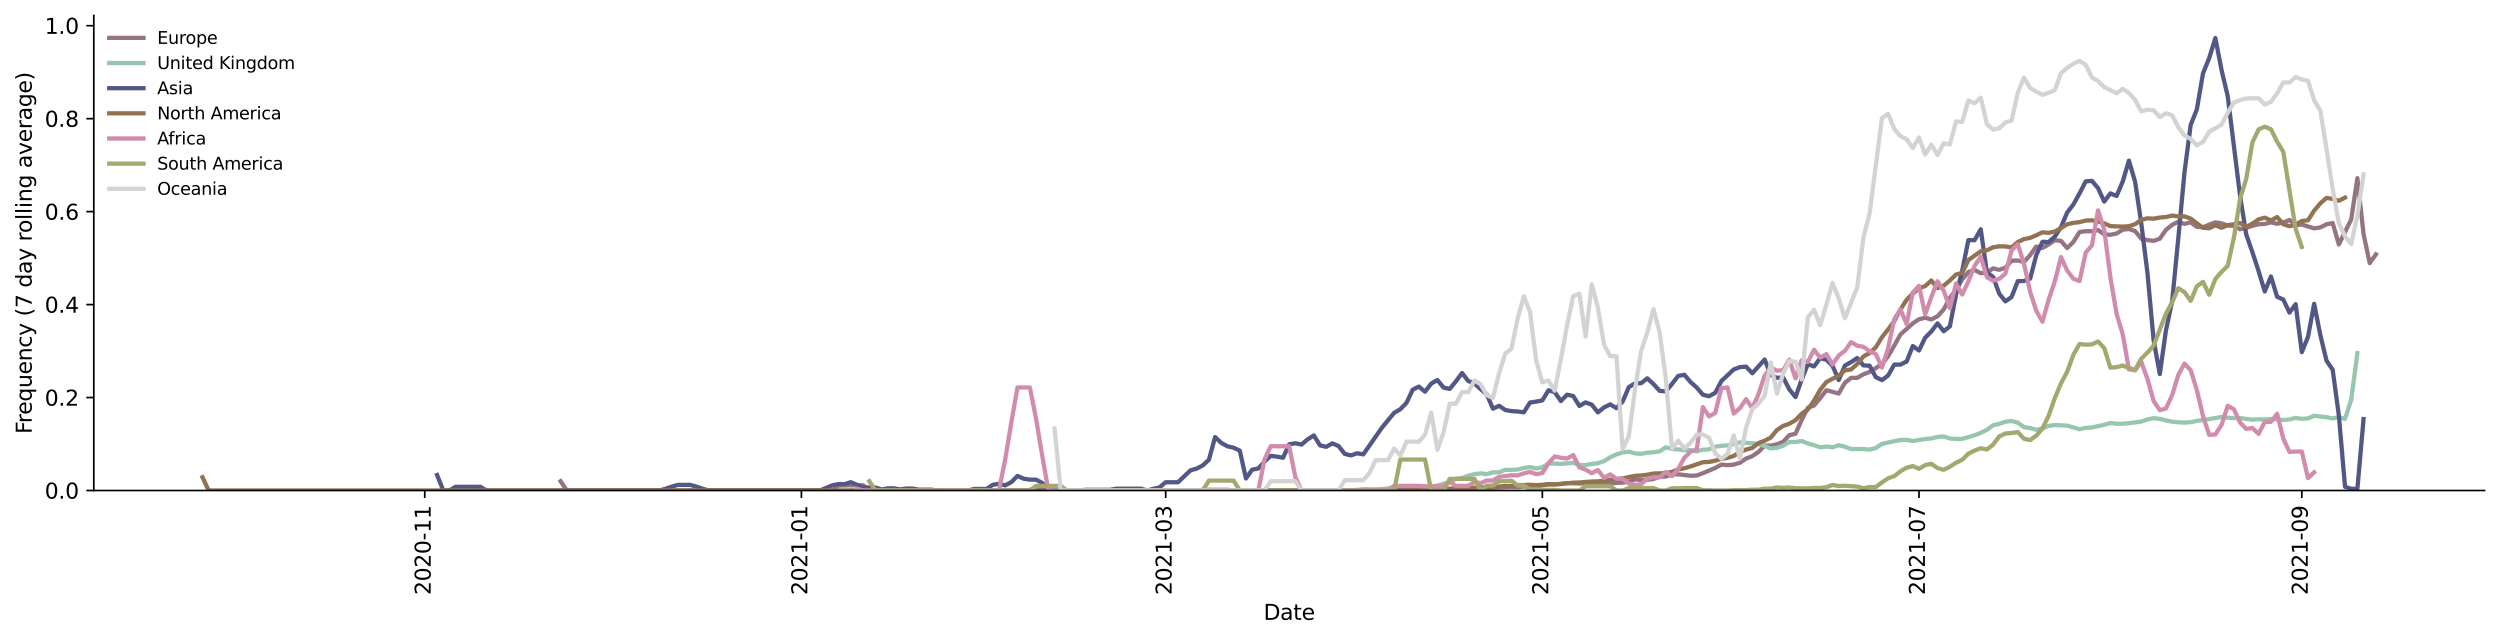 <?xml version="1.0" encoding="utf-8" standalone="no"?>
<!DOCTYPE svg PUBLIC "-//W3C//DTD SVG 1.1//EN"
  "http://www.w3.org/Graphics/SVG/1.1/DTD/svg11.dtd">
<svg height="298.621pt" version="1.1" viewBox="0 0 1166.981 298.621" width="1166.981pt" xmlns="http://www.w3.org/2000/svg" xmlns:xlink="http://www.w3.org/1999/xlink">
 <defs>
  <style type="text/css">*{stroke-linecap:butt;stroke-linejoin:round;}</style>
 </defs>
 <g id="figure_1">
  <g id="patch_1">
   <path d="M 0 298.621 
L 1166.981 298.621 
L 1166.981 0 
L 0 0 
z
" style="fill:#ffffff;"/>
  </g>
  <g id="axes_1">
   <g id="patch_2">
    <path d="M 43.781 228.96 
L 1159.781 228.96 
L 1159.781 7.2 
L 43.781 7.2 
z
" style="fill:#ffffff;"/>
   </g>
   <g id="matplotlib.axis_1">
    <g id="xtick_1">
     <g id="line2d_1">
      <defs>
       <path d="M 0 0 
L 0 3.5 
" id="mc5a8463a99" style="stroke:#000000;stroke-width:0.8;"/>
      </defs>
      <g>
       <use style="stroke:#000000;stroke-width:0.8;" x="198.269" xlink:href="#mc5a8463a99" y="228.96"/>
      </g>
     </g>
     <g id="text_1">
      <!-- 2020-11 -->
      <g transform="translate(201.028 277.743)rotate(-90)scale(0.1 -0.1)">
       <defs>
        <path d="M 1228 531 
L 3431 531 
L 3431 0 
L 469 0 
L 469 531 
Q 828 903 1448 1529 
Q 2069 2156 2228 2338 
Q 2531 2678 2651 2914 
Q 2772 3150 2772 3378 
Q 2772 3750 2511 3984 
Q 2250 4219 1831 4219 
Q 1534 4219 1204 4116 
Q 875 4013 500 3803 
L 500 4441 
Q 881 4594 1212 4672 
Q 1544 4750 1819 4750 
Q 2544 4750 2975 4387 
Q 3406 4025 3406 3419 
Q 3406 3131 3298 2873 
Q 3191 2616 2906 2266 
Q 2828 2175 2409 1742 
Q 1991 1309 1228 531 
z
" id="DejaVuSans-32" transform="scale(0.016)"/>
        <path d="M 2034 4250 
Q 1547 4250 1301 3770 
Q 1056 3291 1056 2328 
Q 1056 1369 1301 889 
Q 1547 409 2034 409 
Q 2525 409 2770 889 
Q 3016 1369 3016 2328 
Q 3016 3291 2770 3770 
Q 2525 4250 2034 4250 
z
M 2034 4750 
Q 2819 4750 3233 4129 
Q 3647 3509 3647 2328 
Q 3647 1150 3233 529 
Q 2819 -91 2034 -91 
Q 1250 -91 836 529 
Q 422 1150 422 2328 
Q 422 3509 836 4129 
Q 1250 4750 2034 4750 
z
" id="DejaVuSans-30" transform="scale(0.016)"/>
        <path d="M 313 2009 
L 1997 2009 
L 1997 1497 
L 313 1497 
L 313 2009 
z
" id="DejaVuSans-2d" transform="scale(0.016)"/>
        <path d="M 794 531 
L 1825 531 
L 1825 4091 
L 703 3866 
L 703 4441 
L 1819 4666 
L 2450 4666 
L 2450 531 
L 3481 531 
L 3481 0 
L 794 0 
L 794 531 
z
" id="DejaVuSans-31" transform="scale(0.016)"/>
       </defs>
       <use xlink:href="#DejaVuSans-32"/>
       <use x="63.623" xlink:href="#DejaVuSans-30"/>
       <use x="127.246" xlink:href="#DejaVuSans-32"/>
       <use x="190.869" xlink:href="#DejaVuSans-30"/>
       <use x="254.492" xlink:href="#DejaVuSans-2d"/>
       <use x="290.576" xlink:href="#DejaVuSans-31"/>
       <use x="354.199" xlink:href="#DejaVuSans-31"/>
      </g>
     </g>
    </g>
    <g id="xtick_2">
     <g id="line2d_2">
      <g>
       <use style="stroke:#000000;stroke-width:0.8;" x="374.085" xlink:href="#mc5a8463a99" y="228.96"/>
      </g>
     </g>
     <g id="text_2">
      <!-- 2021-01 -->
      <g transform="translate(376.844 277.743)rotate(-90)scale(0.1 -0.1)">
       <use xlink:href="#DejaVuSans-32"/>
       <use x="63.623" xlink:href="#DejaVuSans-30"/>
       <use x="127.246" xlink:href="#DejaVuSans-32"/>
       <use x="190.869" xlink:href="#DejaVuSans-31"/>
       <use x="254.492" xlink:href="#DejaVuSans-2d"/>
       <use x="290.576" xlink:href="#DejaVuSans-30"/>
       <use x="354.199" xlink:href="#DejaVuSans-31"/>
      </g>
     </g>
    </g>
    <g id="xtick_3">
     <g id="line2d_3">
      <g>
       <use style="stroke:#000000;stroke-width:0.8;" x="544.137" xlink:href="#mc5a8463a99" y="228.96"/>
      </g>
     </g>
     <g id="text_3">
      <!-- 2021-03 -->
      <g transform="translate(546.896 277.743)rotate(-90)scale(0.1 -0.1)">
       <defs>
        <path d="M 2597 2516 
Q 3050 2419 3304 2112 
Q 3559 1806 3559 1356 
Q 3559 666 3084 287 
Q 2609 -91 1734 -91 
Q 1441 -91 1130 -33 
Q 819 25 488 141 
L 488 750 
Q 750 597 1062 519 
Q 1375 441 1716 441 
Q 2309 441 2620 675 
Q 2931 909 2931 1356 
Q 2931 1769 2642 2001 
Q 2353 2234 1838 2234 
L 1294 2234 
L 1294 2753 
L 1863 2753 
Q 2328 2753 2575 2939 
Q 2822 3125 2822 3475 
Q 2822 3834 2567 4026 
Q 2313 4219 1838 4219 
Q 1578 4219 1281 4162 
Q 984 4106 628 3988 
L 628 4550 
Q 988 4650 1302 4700 
Q 1616 4750 1894 4750 
Q 2613 4750 3031 4423 
Q 3450 4097 3450 3541 
Q 3450 3153 3228 2886 
Q 3006 2619 2597 2516 
z
" id="DejaVuSans-33" transform="scale(0.016)"/>
       </defs>
       <use xlink:href="#DejaVuSans-32"/>
       <use x="63.623" xlink:href="#DejaVuSans-30"/>
       <use x="127.246" xlink:href="#DejaVuSans-32"/>
       <use x="190.869" xlink:href="#DejaVuSans-31"/>
       <use x="254.492" xlink:href="#DejaVuSans-2d"/>
       <use x="290.576" xlink:href="#DejaVuSans-30"/>
       <use x="354.199" xlink:href="#DejaVuSans-33"/>
      </g>
     </g>
    </g>
    <g id="xtick_4">
     <g id="line2d_4">
      <g>
       <use style="stroke:#000000;stroke-width:0.8;" x="719.953" xlink:href="#mc5a8463a99" y="228.96"/>
      </g>
     </g>
     <g id="text_4">
      <!-- 2021-05 -->
      <g transform="translate(722.712 277.743)rotate(-90)scale(0.1 -0.1)">
       <defs>
        <path d="M 691 4666 
L 3169 4666 
L 3169 4134 
L 1269 4134 
L 1269 2991 
Q 1406 3038 1543 3061 
Q 1681 3084 1819 3084 
Q 2600 3084 3056 2656 
Q 3513 2228 3513 1497 
Q 3513 744 3044 326 
Q 2575 -91 1722 -91 
Q 1428 -91 1123 -41 
Q 819 9 494 109 
L 494 744 
Q 775 591 1075 516 
Q 1375 441 1709 441 
Q 2250 441 2565 725 
Q 2881 1009 2881 1497 
Q 2881 1984 2565 2268 
Q 2250 2553 1709 2553 
Q 1456 2553 1204 2497 
Q 953 2441 691 2322 
L 691 4666 
z
" id="DejaVuSans-35" transform="scale(0.016)"/>
       </defs>
       <use xlink:href="#DejaVuSans-32"/>
       <use x="63.623" xlink:href="#DejaVuSans-30"/>
       <use x="127.246" xlink:href="#DejaVuSans-32"/>
       <use x="190.869" xlink:href="#DejaVuSans-31"/>
       <use x="254.492" xlink:href="#DejaVuSans-2d"/>
       <use x="290.576" xlink:href="#DejaVuSans-30"/>
       <use x="354.199" xlink:href="#DejaVuSans-35"/>
      </g>
     </g>
    </g>
    <g id="xtick_5">
     <g id="line2d_5">
      <g>
       <use style="stroke:#000000;stroke-width:0.8;" x="895.769" xlink:href="#mc5a8463a99" y="228.96"/>
      </g>
     </g>
     <g id="text_5">
      <!-- 2021-07 -->
      <g transform="translate(898.528 277.743)rotate(-90)scale(0.1 -0.1)">
       <defs>
        <path d="M 525 4666 
L 3525 4666 
L 3525 4397 
L 1831 0 
L 1172 0 
L 2766 4134 
L 525 4134 
L 525 4666 
z
" id="DejaVuSans-37" transform="scale(0.016)"/>
       </defs>
       <use xlink:href="#DejaVuSans-32"/>
       <use x="63.623" xlink:href="#DejaVuSans-30"/>
       <use x="127.246" xlink:href="#DejaVuSans-32"/>
       <use x="190.869" xlink:href="#DejaVuSans-31"/>
       <use x="254.492" xlink:href="#DejaVuSans-2d"/>
       <use x="290.576" xlink:href="#DejaVuSans-30"/>
       <use x="354.199" xlink:href="#DejaVuSans-37"/>
      </g>
     </g>
    </g>
    <g id="xtick_6">
     <g id="line2d_6">
      <g>
       <use style="stroke:#000000;stroke-width:0.8;" x="1074.467" xlink:href="#mc5a8463a99" y="228.96"/>
      </g>
     </g>
     <g id="text_6">
      <!-- 2021-09 -->
      <g transform="translate(1077.227 277.743)rotate(-90)scale(0.1 -0.1)">
       <defs>
        <path d="M 703 97 
L 703 672 
Q 941 559 1184 500 
Q 1428 441 1663 441 
Q 2288 441 2617 861 
Q 2947 1281 2994 2138 
Q 2813 1869 2534 1725 
Q 2256 1581 1919 1581 
Q 1219 1581 811 2004 
Q 403 2428 403 3163 
Q 403 3881 828 4315 
Q 1253 4750 1959 4750 
Q 2769 4750 3195 4129 
Q 3622 3509 3622 2328 
Q 3622 1225 3098 567 
Q 2575 -91 1691 -91 
Q 1453 -91 1209 -44 
Q 966 3 703 97 
z
M 1959 2075 
Q 2384 2075 2632 2365 
Q 2881 2656 2881 3163 
Q 2881 3666 2632 3958 
Q 2384 4250 1959 4250 
Q 1534 4250 1286 3958 
Q 1038 3666 1038 3163 
Q 1038 2656 1286 2365 
Q 1534 2075 1959 2075 
z
" id="DejaVuSans-39" transform="scale(0.016)"/>
       </defs>
       <use xlink:href="#DejaVuSans-32"/>
       <use x="63.623" xlink:href="#DejaVuSans-30"/>
       <use x="127.246" xlink:href="#DejaVuSans-32"/>
       <use x="190.869" xlink:href="#DejaVuSans-31"/>
       <use x="254.492" xlink:href="#DejaVuSans-2d"/>
       <use x="290.576" xlink:href="#DejaVuSans-30"/>
       <use x="354.199" xlink:href="#DejaVuSans-39"/>
      </g>
     </g>
    </g>
    <g id="text_7">
     <!-- Date -->
     <g transform="translate(589.83 289.341)scale(0.1 -0.1)">
      <defs>
       <path d="M 1259 4147 
L 1259 519 
L 2022 519 
Q 2988 519 3436 956 
Q 3884 1394 3884 2338 
Q 3884 3275 3436 3711 
Q 2988 4147 2022 4147 
L 1259 4147 
z
M 628 4666 
L 1925 4666 
Q 3281 4666 3915 4102 
Q 4550 3538 4550 2338 
Q 4550 1131 3912 565 
Q 3275 0 1925 0 
L 628 0 
L 628 4666 
z
" id="DejaVuSans-44" transform="scale(0.016)"/>
       <path d="M 2194 1759 
Q 1497 1759 1228 1600 
Q 959 1441 959 1056 
Q 959 750 1161 570 
Q 1363 391 1709 391 
Q 2188 391 2477 730 
Q 2766 1069 2766 1631 
L 2766 1759 
L 2194 1759 
z
M 3341 1997 
L 3341 0 
L 2766 0 
L 2766 531 
Q 2569 213 2275 61 
Q 1981 -91 1556 -91 
Q 1019 -91 701 211 
Q 384 513 384 1019 
Q 384 1609 779 1909 
Q 1175 2209 1959 2209 
L 2766 2209 
L 2766 2266 
Q 2766 2663 2505 2880 
Q 2244 3097 1772 3097 
Q 1472 3097 1187 3025 
Q 903 2953 641 2809 
L 641 3341 
Q 956 3463 1253 3523 
Q 1550 3584 1831 3584 
Q 2591 3584 2966 3190 
Q 3341 2797 3341 1997 
z
" id="DejaVuSans-61" transform="scale(0.016)"/>
       <path d="M 1172 4494 
L 1172 3500 
L 2356 3500 
L 2356 3053 
L 1172 3053 
L 1172 1153 
Q 1172 725 1289 603 
Q 1406 481 1766 481 
L 2356 481 
L 2356 0 
L 1766 0 
Q 1100 0 847 248 
Q 594 497 594 1153 
L 594 3053 
L 172 3053 
L 172 3500 
L 594 3500 
L 594 4494 
L 1172 4494 
z
" id="DejaVuSans-74" transform="scale(0.016)"/>
       <path d="M 3597 1894 
L 3597 1613 
L 953 1613 
Q 991 1019 1311 708 
Q 1631 397 2203 397 
Q 2534 397 2845 478 
Q 3156 559 3463 722 
L 3463 178 
Q 3153 47 2828 -22 
Q 2503 -91 2169 -91 
Q 1331 -91 842 396 
Q 353 884 353 1716 
Q 353 2575 817 3079 
Q 1281 3584 2069 3584 
Q 2775 3584 3186 3129 
Q 3597 2675 3597 1894 
z
M 3022 2063 
Q 3016 2534 2758 2815 
Q 2500 3097 2075 3097 
Q 1594 3097 1305 2825 
Q 1016 2553 972 2059 
L 3022 2063 
z
" id="DejaVuSans-65" transform="scale(0.016)"/>
      </defs>
      <use xlink:href="#DejaVuSans-44"/>
      <use x="77.002" xlink:href="#DejaVuSans-61"/>
      <use x="138.281" xlink:href="#DejaVuSans-74"/>
      <use x="177.49" xlink:href="#DejaVuSans-65"/>
     </g>
    </g>
   </g>
   <g id="matplotlib.axis_2">
    <g id="ytick_1">
     <g id="line2d_7">
      <defs>
       <path d="M 0 0 
L -3.5 0 
" id="meed2ee288f" style="stroke:#000000;stroke-width:0.8;"/>
      </defs>
      <g>
       <use style="stroke:#000000;stroke-width:0.8;" x="43.781" xlink:href="#meed2ee288f" y="228.96"/>
      </g>
     </g>
     <g id="text_8">
      <!-- 0.0 -->
      <g transform="translate(20.878 232.759)scale(0.1 -0.1)">
       <defs>
        <path d="M 684 794 
L 1344 794 
L 1344 0 
L 684 0 
L 684 794 
z
" id="DejaVuSans-2e" transform="scale(0.016)"/>
       </defs>
       <use xlink:href="#DejaVuSans-30"/>
       <use x="63.623" xlink:href="#DejaVuSans-2e"/>
       <use x="95.41" xlink:href="#DejaVuSans-30"/>
      </g>
     </g>
    </g>
    <g id="ytick_2">
     <g id="line2d_8">
      <g>
       <use style="stroke:#000000;stroke-width:0.8;" x="43.781" xlink:href="#meed2ee288f" y="185.567"/>
      </g>
     </g>
     <g id="text_9">
      <!-- 0.2 -->
      <g transform="translate(20.878 189.366)scale(0.1 -0.1)">
       <use xlink:href="#DejaVuSans-30"/>
       <use x="63.623" xlink:href="#DejaVuSans-2e"/>
       <use x="95.41" xlink:href="#DejaVuSans-32"/>
      </g>
     </g>
    </g>
    <g id="ytick_3">
     <g id="line2d_9">
      <g>
       <use style="stroke:#000000;stroke-width:0.8;" x="43.781" xlink:href="#meed2ee288f" y="142.174"/>
      </g>
     </g>
     <g id="text_10">
      <!-- 0.4 -->
      <g transform="translate(20.878 145.973)scale(0.1 -0.1)">
       <defs>
        <path d="M 2419 4116 
L 825 1625 
L 2419 1625 
L 2419 4116 
z
M 2253 4666 
L 3047 4666 
L 3047 1625 
L 3713 1625 
L 3713 1100 
L 3047 1100 
L 3047 0 
L 2419 0 
L 2419 1100 
L 313 1100 
L 313 1709 
L 2253 4666 
z
" id="DejaVuSans-34" transform="scale(0.016)"/>
       </defs>
       <use xlink:href="#DejaVuSans-30"/>
       <use x="63.623" xlink:href="#DejaVuSans-2e"/>
       <use x="95.41" xlink:href="#DejaVuSans-34"/>
      </g>
     </g>
    </g>
    <g id="ytick_4">
     <g id="line2d_10">
      <g>
       <use style="stroke:#000000;stroke-width:0.8;" x="43.781" xlink:href="#meed2ee288f" y="98.781"/>
      </g>
     </g>
     <g id="text_11">
      <!-- 0.6 -->
      <g transform="translate(20.878 102.58)scale(0.1 -0.1)">
       <defs>
        <path d="M 2113 2584 
Q 1688 2584 1439 2293 
Q 1191 2003 1191 1497 
Q 1191 994 1439 701 
Q 1688 409 2113 409 
Q 2538 409 2786 701 
Q 3034 994 3034 1497 
Q 3034 2003 2786 2293 
Q 2538 2584 2113 2584 
z
M 3366 4563 
L 3366 3988 
Q 3128 4100 2886 4159 
Q 2644 4219 2406 4219 
Q 1781 4219 1451 3797 
Q 1122 3375 1075 2522 
Q 1259 2794 1537 2939 
Q 1816 3084 2150 3084 
Q 2853 3084 3261 2657 
Q 3669 2231 3669 1497 
Q 3669 778 3244 343 
Q 2819 -91 2113 -91 
Q 1303 -91 875 529 
Q 447 1150 447 2328 
Q 447 3434 972 4092 
Q 1497 4750 2381 4750 
Q 2619 4750 2861 4703 
Q 3103 4656 3366 4563 
z
" id="DejaVuSans-36" transform="scale(0.016)"/>
       </defs>
       <use xlink:href="#DejaVuSans-30"/>
       <use x="63.623" xlink:href="#DejaVuSans-2e"/>
       <use x="95.41" xlink:href="#DejaVuSans-36"/>
      </g>
     </g>
    </g>
    <g id="ytick_5">
     <g id="line2d_11">
      <g>
       <use style="stroke:#000000;stroke-width:0.8;" x="43.781" xlink:href="#meed2ee288f" y="55.388"/>
      </g>
     </g>
     <g id="text_12">
      <!-- 0.8 -->
      <g transform="translate(20.878 59.187)scale(0.1 -0.1)">
       <defs>
        <path d="M 2034 2216 
Q 1584 2216 1326 1975 
Q 1069 1734 1069 1313 
Q 1069 891 1326 650 
Q 1584 409 2034 409 
Q 2484 409 2743 651 
Q 3003 894 3003 1313 
Q 3003 1734 2745 1975 
Q 2488 2216 2034 2216 
z
M 1403 2484 
Q 997 2584 770 2862 
Q 544 3141 544 3541 
Q 544 4100 942 4425 
Q 1341 4750 2034 4750 
Q 2731 4750 3128 4425 
Q 3525 4100 3525 3541 
Q 3525 3141 3298 2862 
Q 3072 2584 2669 2484 
Q 3125 2378 3379 2068 
Q 3634 1759 3634 1313 
Q 3634 634 3220 271 
Q 2806 -91 2034 -91 
Q 1263 -91 848 271 
Q 434 634 434 1313 
Q 434 1759 690 2068 
Q 947 2378 1403 2484 
z
M 1172 3481 
Q 1172 3119 1398 2916 
Q 1625 2713 2034 2713 
Q 2441 2713 2670 2916 
Q 2900 3119 2900 3481 
Q 2900 3844 2670 4047 
Q 2441 4250 2034 4250 
Q 1625 4250 1398 4047 
Q 1172 3844 1172 3481 
z
" id="DejaVuSans-38" transform="scale(0.016)"/>
       </defs>
       <use xlink:href="#DejaVuSans-30"/>
       <use x="63.623" xlink:href="#DejaVuSans-2e"/>
       <use x="95.41" xlink:href="#DejaVuSans-38"/>
      </g>
     </g>
    </g>
    <g id="ytick_6">
     <g id="line2d_12">
      <g>
       <use style="stroke:#000000;stroke-width:0.8;" x="43.781" xlink:href="#meed2ee288f" y="11.995"/>
      </g>
     </g>
     <g id="text_13">
      <!-- 1.0 -->
      <g transform="translate(20.878 15.794)scale(0.1 -0.1)">
       <use xlink:href="#DejaVuSans-31"/>
       <use x="63.623" xlink:href="#DejaVuSans-2e"/>
       <use x="95.41" xlink:href="#DejaVuSans-30"/>
      </g>
     </g>
    </g>
    <g id="text_14">
     <!-- Frequency (7 day rolling average) -->
     <g transform="translate(14.798 202.529)rotate(-90)scale(0.1 -0.1)">
      <defs>
       <path d="M 628 4666 
L 3309 4666 
L 3309 4134 
L 1259 4134 
L 1259 2759 
L 3109 2759 
L 3109 2228 
L 1259 2228 
L 1259 0 
L 628 0 
L 628 4666 
z
" id="DejaVuSans-46" transform="scale(0.016)"/>
       <path d="M 2631 2963 
Q 2534 3019 2420 3045 
Q 2306 3072 2169 3072 
Q 1681 3072 1420 2755 
Q 1159 2438 1159 1844 
L 1159 0 
L 581 0 
L 581 3500 
L 1159 3500 
L 1159 2956 
Q 1341 3275 1631 3429 
Q 1922 3584 2338 3584 
Q 2397 3584 2469 3576 
Q 2541 3569 2628 3553 
L 2631 2963 
z
" id="DejaVuSans-72" transform="scale(0.016)"/>
       <path d="M 947 1747 
Q 947 1113 1208 752 
Q 1469 391 1925 391 
Q 2381 391 2643 752 
Q 2906 1113 2906 1747 
Q 2906 2381 2643 2742 
Q 2381 3103 1925 3103 
Q 1469 3103 1208 2742 
Q 947 2381 947 1747 
z
M 2906 525 
Q 2725 213 2448 61 
Q 2172 -91 1784 -91 
Q 1150 -91 751 415 
Q 353 922 353 1747 
Q 353 2572 751 3078 
Q 1150 3584 1784 3584 
Q 2172 3584 2448 3432 
Q 2725 3281 2906 2969 
L 2906 3500 
L 3481 3500 
L 3481 -1331 
L 2906 -1331 
L 2906 525 
z
" id="DejaVuSans-71" transform="scale(0.016)"/>
       <path d="M 544 1381 
L 544 3500 
L 1119 3500 
L 1119 1403 
Q 1119 906 1312 657 
Q 1506 409 1894 409 
Q 2359 409 2629 706 
Q 2900 1003 2900 1516 
L 2900 3500 
L 3475 3500 
L 3475 0 
L 2900 0 
L 2900 538 
Q 2691 219 2414 64 
Q 2138 -91 1772 -91 
Q 1169 -91 856 284 
Q 544 659 544 1381 
z
M 1991 3584 
L 1991 3584 
z
" id="DejaVuSans-75" transform="scale(0.016)"/>
       <path d="M 3513 2113 
L 3513 0 
L 2938 0 
L 2938 2094 
Q 2938 2591 2744 2837 
Q 2550 3084 2163 3084 
Q 1697 3084 1428 2787 
Q 1159 2491 1159 1978 
L 1159 0 
L 581 0 
L 581 3500 
L 1159 3500 
L 1159 2956 
Q 1366 3272 1645 3428 
Q 1925 3584 2291 3584 
Q 2894 3584 3203 3211 
Q 3513 2838 3513 2113 
z
" id="DejaVuSans-6e" transform="scale(0.016)"/>
       <path d="M 3122 3366 
L 3122 2828 
Q 2878 2963 2633 3030 
Q 2388 3097 2138 3097 
Q 1578 3097 1268 2742 
Q 959 2388 959 1747 
Q 959 1106 1268 751 
Q 1578 397 2138 397 
Q 2388 397 2633 464 
Q 2878 531 3122 666 
L 3122 134 
Q 2881 22 2623 -34 
Q 2366 -91 2075 -91 
Q 1284 -91 818 406 
Q 353 903 353 1747 
Q 353 2603 823 3093 
Q 1294 3584 2113 3584 
Q 2378 3584 2631 3529 
Q 2884 3475 3122 3366 
z
" id="DejaVuSans-63" transform="scale(0.016)"/>
       <path d="M 2059 -325 
Q 1816 -950 1584 -1140 
Q 1353 -1331 966 -1331 
L 506 -1331 
L 506 -850 
L 844 -850 
Q 1081 -850 1212 -737 
Q 1344 -625 1503 -206 
L 1606 56 
L 191 3500 
L 800 3500 
L 1894 763 
L 2988 3500 
L 3597 3500 
L 2059 -325 
z
" id="DejaVuSans-79" transform="scale(0.016)"/>
       <path id="DejaVuSans-20" transform="scale(0.016)"/>
       <path d="M 1984 4856 
Q 1566 4138 1362 3434 
Q 1159 2731 1159 2009 
Q 1159 1288 1364 580 
Q 1569 -128 1984 -844 
L 1484 -844 
Q 1016 -109 783 600 
Q 550 1309 550 2009 
Q 550 2706 781 3412 
Q 1013 4119 1484 4856 
L 1984 4856 
z
" id="DejaVuSans-28" transform="scale(0.016)"/>
       <path d="M 2906 2969 
L 2906 4863 
L 3481 4863 
L 3481 0 
L 2906 0 
L 2906 525 
Q 2725 213 2448 61 
Q 2172 -91 1784 -91 
Q 1150 -91 751 415 
Q 353 922 353 1747 
Q 353 2572 751 3078 
Q 1150 3584 1784 3584 
Q 2172 3584 2448 3432 
Q 2725 3281 2906 2969 
z
M 947 1747 
Q 947 1113 1208 752 
Q 1469 391 1925 391 
Q 2381 391 2643 752 
Q 2906 1113 2906 1747 
Q 2906 2381 2643 2742 
Q 2381 3103 1925 3103 
Q 1469 3103 1208 2742 
Q 947 2381 947 1747 
z
" id="DejaVuSans-64" transform="scale(0.016)"/>
       <path d="M 1959 3097 
Q 1497 3097 1228 2736 
Q 959 2375 959 1747 
Q 959 1119 1226 758 
Q 1494 397 1959 397 
Q 2419 397 2687 759 
Q 2956 1122 2956 1747 
Q 2956 2369 2687 2733 
Q 2419 3097 1959 3097 
z
M 1959 3584 
Q 2709 3584 3137 3096 
Q 3566 2609 3566 1747 
Q 3566 888 3137 398 
Q 2709 -91 1959 -91 
Q 1206 -91 779 398 
Q 353 888 353 1747 
Q 353 2609 779 3096 
Q 1206 3584 1959 3584 
z
" id="DejaVuSans-6f" transform="scale(0.016)"/>
       <path d="M 603 4863 
L 1178 4863 
L 1178 0 
L 603 0 
L 603 4863 
z
" id="DejaVuSans-6c" transform="scale(0.016)"/>
       <path d="M 603 3500 
L 1178 3500 
L 1178 0 
L 603 0 
L 603 3500 
z
M 603 4863 
L 1178 4863 
L 1178 4134 
L 603 4134 
L 603 4863 
z
" id="DejaVuSans-69" transform="scale(0.016)"/>
       <path d="M 2906 1791 
Q 2906 2416 2648 2759 
Q 2391 3103 1925 3103 
Q 1463 3103 1205 2759 
Q 947 2416 947 1791 
Q 947 1169 1205 825 
Q 1463 481 1925 481 
Q 2391 481 2648 825 
Q 2906 1169 2906 1791 
z
M 3481 434 
Q 3481 -459 3084 -895 
Q 2688 -1331 1869 -1331 
Q 1566 -1331 1297 -1286 
Q 1028 -1241 775 -1147 
L 775 -588 
Q 1028 -725 1275 -790 
Q 1522 -856 1778 -856 
Q 2344 -856 2625 -561 
Q 2906 -266 2906 331 
L 2906 616 
Q 2728 306 2450 153 
Q 2172 0 1784 0 
Q 1141 0 747 490 
Q 353 981 353 1791 
Q 353 2603 747 3093 
Q 1141 3584 1784 3584 
Q 2172 3584 2450 3431 
Q 2728 3278 2906 2969 
L 2906 3500 
L 3481 3500 
L 3481 434 
z
" id="DejaVuSans-67" transform="scale(0.016)"/>
       <path d="M 191 3500 
L 800 3500 
L 1894 563 
L 2988 3500 
L 3597 3500 
L 2284 0 
L 1503 0 
L 191 3500 
z
" id="DejaVuSans-76" transform="scale(0.016)"/>
       <path d="M 513 4856 
L 1013 4856 
Q 1481 4119 1714 3412 
Q 1947 2706 1947 2009 
Q 1947 1309 1714 600 
Q 1481 -109 1013 -844 
L 513 -844 
Q 928 -128 1133 580 
Q 1338 1288 1338 2009 
Q 1338 2731 1133 3434 
Q 928 4138 513 4856 
z
" id="DejaVuSans-29" transform="scale(0.016)"/>
      </defs>
      <use xlink:href="#DejaVuSans-46"/>
      <use x="50.27" xlink:href="#DejaVuSans-72"/>
      <use x="89.133" xlink:href="#DejaVuSans-65"/>
      <use x="150.656" xlink:href="#DejaVuSans-71"/>
      <use x="214.133" xlink:href="#DejaVuSans-75"/>
      <use x="277.512" xlink:href="#DejaVuSans-65"/>
      <use x="339.035" xlink:href="#DejaVuSans-6e"/>
      <use x="402.414" xlink:href="#DejaVuSans-63"/>
      <use x="457.395" xlink:href="#DejaVuSans-79"/>
      <use x="516.574" xlink:href="#DejaVuSans-20"/>
      <use x="548.361" xlink:href="#DejaVuSans-28"/>
      <use x="587.375" xlink:href="#DejaVuSans-37"/>
      <use x="650.998" xlink:href="#DejaVuSans-20"/>
      <use x="682.785" xlink:href="#DejaVuSans-64"/>
      <use x="746.262" xlink:href="#DejaVuSans-61"/>
      <use x="807.541" xlink:href="#DejaVuSans-79"/>
      <use x="866.721" xlink:href="#DejaVuSans-20"/>
      <use x="898.508" xlink:href="#DejaVuSans-72"/>
      <use x="937.371" xlink:href="#DejaVuSans-6f"/>
      <use x="998.553" xlink:href="#DejaVuSans-6c"/>
      <use x="1026.336" xlink:href="#DejaVuSans-6c"/>
      <use x="1054.119" xlink:href="#DejaVuSans-69"/>
      <use x="1081.902" xlink:href="#DejaVuSans-6e"/>
      <use x="1145.281" xlink:href="#DejaVuSans-67"/>
      <use x="1208.758" xlink:href="#DejaVuSans-20"/>
      <use x="1240.545" xlink:href="#DejaVuSans-61"/>
      <use x="1301.824" xlink:href="#DejaVuSans-76"/>
      <use x="1361.004" xlink:href="#DejaVuSans-65"/>
      <use x="1422.527" xlink:href="#DejaVuSans-72"/>
      <use x="1463.641" xlink:href="#DejaVuSans-61"/>
      <use x="1524.92" xlink:href="#DejaVuSans-67"/>
      <use x="1588.396" xlink:href="#DejaVuSans-65"/>
      <use x="1649.92" xlink:href="#DejaVuSans-29"/>
     </g>
    </g>
   </g>
   <g id="line2d_13">
    <path clip-path="url(#p6a607359fa)" d="M 261.678 224.621 
L 264.56 228.96 
L 388.496 228.96 
L 391.378 226.646 
L 397.143 226.535 
L 402.907 226.535 
L 405.79 228.85 
L 411.554 228.96 
L 477.845 228.96 
L 480.728 228.685 
L 492.256 228.658 
L 495.139 228.91 
L 558.548 228.96 
L 561.43 228.634 
L 572.959 228.634 
L 575.841 228.96 
L 621.957 228.877 
L 630.604 228.825 
L 633.486 228.795 
L 636.368 228.558 
L 642.132 228.64 
L 647.897 228.573 
L 650.779 228.772 
L 659.426 228.725 
L 668.073 228.788 
L 679.601 228.543 
L 691.13 227.933 
L 705.542 227.303 
L 708.424 227.435 
L 711.306 227.087 
L 717.071 227.113 
L 722.835 225.976 
L 725.717 226.122 
L 728.599 225.934 
L 731.482 225.492 
L 737.246 225.721 
L 743.011 225.451 
L 745.893 225.824 
L 748.775 225.972 
L 751.657 225.809 
L 754.54 225.376 
L 757.422 225.262 
L 760.304 224.843 
L 763.186 223.748 
L 766.068 224.026 
L 768.951 223.965 
L 771.833 223.603 
L 774.715 222.529 
L 777.597 222.43 
L 780.48 221.362 
L 783.362 221.412 
L 789.126 222.081 
L 792.009 221.966 
L 794.891 220.87 
L 800.655 218.434 
L 803.537 216.852 
L 806.42 217.136 
L 809.302 216.87 
L 812.184 216 
L 815.066 214.021 
L 817.949 212.936 
L 820.831 210.943 
L 823.713 208.025 
L 826.595 208.013 
L 829.478 207.381 
L 832.36 206.226 
L 835.242 203.137 
L 838.124 202.476 
L 841.006 196.028 
L 843.889 190.321 
L 846.771 189.309 
L 849.653 185.834 
L 852.535 182.166 
L 858.3 183.698 
L 861.182 178.695 
L 864.064 176.399 
L 866.947 176.37 
L 869.829 174.716 
L 872.711 173.654 
L 878.475 169.983 
L 881.358 166.278 
L 884.24 161.319 
L 887.122 156.115 
L 892.887 150.919 
L 895.769 149.005 
L 898.651 148.317 
L 901.533 149.123 
L 904.416 147.617 
L 907.298 144.458 
L 910.18 139.079 
L 913.062 135.224 
L 915.944 130.484 
L 918.827 126.978 
L 921.709 125.994 
L 924.591 127.548 
L 927.473 127.238 
L 930.356 125.284 
L 933.238 125.962 
L 936.12 124.917 
L 939.002 121.704 
L 941.885 121.6 
L 944.767 122.288 
L 947.649 119.082 
L 950.531 115.088 
L 953.413 115.742 
L 956.296 114.114 
L 959.178 112.101 
L 962.06 112.468 
L 964.942 115.788 
L 967.825 112.938 
L 970.707 108.317 
L 973.589 107.911 
L 976.471 107.949 
L 979.354 107.402 
L 982.236 109.394 
L 985.118 109.616 
L 988 108.99 
L 990.882 107.215 
L 993.765 106.89 
L 996.647 107.86 
L 999.529 111.415 
L 1002.411 112.079 
L 1005.294 112.426 
L 1008.176 111.436 
L 1011.058 107.29 
L 1013.94 104.941 
L 1016.823 103.504 
L 1019.705 104.526 
L 1022.587 103.742 
L 1025.469 105.906 
L 1028.351 106.045 
L 1031.234 104.857 
L 1034.116 103.798 
L 1036.998 104.275 
L 1039.88 105.251 
L 1042.763 105.404 
L 1045.645 107.011 
L 1048.527 106.355 
L 1051.409 105.403 
L 1054.292 104.684 
L 1057.174 104.529 
L 1060.056 103.772 
L 1062.938 104.456 
L 1065.821 103.868 
L 1068.703 102.665 
L 1071.585 105.085 
L 1074.467 104.818 
L 1080.232 106.605 
L 1083.114 106.154 
L 1085.996 104.72 
L 1088.878 104.121 
L 1091.761 114.091 
L 1097.525 102.43 
L 1100.407 83.158 
L 1103.29 109.262 
L 1106.172 122.805 
L 1109.054 118.724 
L 1109.054 118.724 
" style="fill:none;stroke:#947383;stroke-linecap:square;stroke-width:2;"/>
   </g>
   <g id="line2d_14">
    <path clip-path="url(#p6a607359fa)" d="M 604.663 228.918 
L 619.075 228.944 
L 627.721 228.857 
L 645.015 228.349 
L 650.779 227.549 
L 653.661 227.35 
L 668.073 227.243 
L 670.955 226.642 
L 673.837 225.808 
L 676.719 225.102 
L 679.601 223.498 
L 682.484 223.107 
L 685.366 222.022 
L 688.248 221.338 
L 691.13 220.955 
L 694.013 221.323 
L 696.895 220.484 
L 699.777 220.487 
L 702.659 219.294 
L 705.542 219.351 
L 708.424 219.185 
L 711.306 218.453 
L 714.188 218.021 
L 717.071 218.671 
L 719.953 218.145 
L 722.835 216.413 
L 725.717 216.38 
L 728.599 216.525 
L 734.364 216.061 
L 737.246 217.12 
L 740.128 217.072 
L 743.011 216.57 
L 745.893 216.223 
L 748.775 215.265 
L 751.657 213.404 
L 754.54 212.128 
L 757.422 211.163 
L 760.304 210.831 
L 763.186 211.607 
L 766.068 211.863 
L 768.951 211.294 
L 771.833 211.116 
L 774.715 210.7 
L 777.597 208.801 
L 780.48 209.573 
L 783.362 209.776 
L 786.244 210.177 
L 789.126 210.095 
L 792.009 210.718 
L 794.891 209.946 
L 797.773 209.744 
L 800.655 208.483 
L 803.537 208.111 
L 806.42 207.911 
L 812.184 206.524 
L 817.949 206.899 
L 820.831 207.268 
L 823.713 208.237 
L 826.595 209.326 
L 829.478 209.073 
L 832.36 208.027 
L 835.242 206.32 
L 838.124 206.299 
L 841.006 205.847 
L 843.889 206.987 
L 846.771 207.787 
L 849.653 208.792 
L 852.535 208.441 
L 855.418 208.807 
L 858.3 207.815 
L 861.182 208.511 
L 864.064 209.606 
L 869.829 209.596 
L 872.711 209.895 
L 875.593 209.149 
L 878.475 207.186 
L 884.24 205.927 
L 887.122 205.391 
L 890.004 205.304 
L 892.887 205.881 
L 898.651 204.917 
L 901.533 204.697 
L 904.416 203.953 
L 907.298 203.739 
L 910.18 204.672 
L 913.062 204.885 
L 915.944 204.902 
L 921.709 203.166 
L 924.591 202.065 
L 927.473 200.614 
L 930.356 198.508 
L 933.238 197.859 
L 936.12 196.841 
L 939.002 196.504 
L 941.885 197.299 
L 944.767 199.364 
L 947.649 199.827 
L 950.531 200.609 
L 953.413 199.948 
L 956.296 198.829 
L 959.178 198.403 
L 964.942 198.674 
L 970.707 200.369 
L 973.589 199.737 
L 976.471 199.537 
L 982.236 198.294 
L 985.118 197.441 
L 988 197.807 
L 990.882 197.79 
L 993.765 197.542 
L 999.529 196.788 
L 1002.411 195.795 
L 1005.294 195.173 
L 1008.176 195.528 
L 1011.058 196.249 
L 1013.94 196.845 
L 1016.823 197.12 
L 1019.705 197.269 
L 1022.587 197.07 
L 1025.469 196.467 
L 1031.234 195.591 
L 1036.998 194.657 
L 1039.88 194.977 
L 1042.763 195.133 
L 1045.645 195.165 
L 1051.409 195.9 
L 1054.292 195.697 
L 1057.174 195.852 
L 1060.056 195.569 
L 1062.938 195.716 
L 1065.821 196.081 
L 1068.703 195.803 
L 1071.585 195.042 
L 1074.467 195.501 
L 1077.349 195.315 
L 1080.232 194.042 
L 1083.114 194.443 
L 1085.996 194.732 
L 1088.878 195.319 
L 1091.761 194.701 
L 1094.643 195.537 
L 1097.525 186.555 
L 1100.407 164.818 
L 1100.407 164.818 
" style="fill:none;stroke:#96c6ad;stroke-linecap:square;stroke-width:2;"/>
   </g>
   <g id="line2d_15">
    <path clip-path="url(#p6a607359fa)" d="M 204.033 221.728 
L 206.916 228.96 
L 209.798 228.96 
L 212.68 227.224 
L 224.209 227.224 
L 227.091 228.96 
L 307.794 228.96 
L 310.676 228.156 
L 313.558 227.17 
L 316.44 226.351 
L 322.205 226.351 
L 325.087 227.155 
L 327.969 228.141 
L 330.851 228.96 
L 382.732 228.96 
L 388.496 226.549 
L 391.378 225.978 
L 394.261 225.978 
L 397.143 225.093 
L 402.907 227.503 
L 408.672 227.592 
L 411.554 228.478 
L 414.436 227.967 
L 417.318 227.967 
L 420.201 228.449 
L 423.083 228.055 
L 425.965 228.055 
L 428.847 228.566 
L 434.612 228.566 
L 437.494 228.96 
L 451.905 228.96 
L 454.787 228.237 
L 460.552 228.237 
L 463.434 226.287 
L 466.316 225.848 
L 469.199 226.571 
L 472.081 225.049 
L 474.963 222.156 
L 477.845 223.459 
L 480.728 223.897 
L 483.61 223.897 
L 486.492 225.419 
L 489.374 228.312 
L 492.256 228.96 
L 503.785 228.96 
L 506.668 228.634 
L 518.197 228.634 
L 521.079 228.109 
L 532.608 228.109 
L 535.49 228.96 
L 538.372 228.171 
L 541.254 227.523 
L 544.137 225.113 
L 549.901 225.113 
L 555.666 219.578 
L 558.548 218.747 
L 561.43 217.276 
L 564.312 214.6 
L 567.194 204.023 
L 570.077 206.74 
L 572.959 208.325 
L 575.841 208.989 
L 578.723 210.341 
L 581.606 223.339 
L 584.488 219.247 
L 587.37 218.679 
L 590.252 215.504 
L 593.135 212.789 
L 596.017 213.149 
L 598.899 213.679 
L 601.781 207.408 
L 604.663 206.906 
L 607.546 207.513 
L 610.428 205.054 
L 613.31 203.252 
L 616.192 207.919 
L 619.075 208.573 
L 621.957 206.958 
L 624.839 208.219 
L 627.721 211.872 
L 630.604 212.585 
L 633.486 211.573 
L 636.368 212.105 
L 645.015 199.702 
L 650.779 192.691 
L 653.661 191.026 
L 656.544 188.036 
L 659.426 181.911 
L 662.308 180.456 
L 665.19 182.844 
L 668.073 179.067 
L 670.955 177.401 
L 673.837 180.919 
L 676.719 181.524 
L 679.601 178.005 
L 682.484 174.132 
L 685.366 177.86 
L 688.248 179.009 
L 691.13 181.636 
L 694.013 184.071 
L 696.895 190.773 
L 699.777 189.435 
L 702.659 191.394 
L 705.542 191.897 
L 708.424 192.071 
L 711.306 192.468 
L 714.188 187.905 
L 717.071 187.466 
L 719.953 186.908 
L 722.835 182.156 
L 725.717 183.031 
L 728.599 187.215 
L 731.482 184.248 
L 734.364 184.852 
L 737.246 189.5 
L 740.128 187.834 
L 743.011 188.885 
L 745.893 192.502 
L 748.775 190.152 
L 751.657 188.763 
L 754.54 190.53 
L 757.422 187.454 
L 760.304 180.724 
L 763.186 178.942 
L 766.068 178.85 
L 768.951 176.611 
L 771.833 179.277 
L 774.715 182.439 
L 777.597 182.728 
L 780.48 179.208 
L 783.362 175.495 
L 786.244 174.924 
L 789.126 178.329 
L 792.009 180.888 
L 794.891 184.257 
L 797.773 184.962 
L 800.655 183.371 
L 803.537 177.862 
L 809.302 172.453 
L 812.184 171.36 
L 815.066 171.153 
L 817.949 174.24 
L 823.713 167.826 
L 826.595 175.061 
L 829.478 176.39 
L 832.36 176.146 
L 835.242 181.741 
L 838.124 185.333 
L 841.006 177.197 
L 843.889 169.96 
L 846.771 171.056 
L 849.653 167.193 
L 852.535 167.931 
L 855.418 170.755 
L 858.3 177.398 
L 861.182 170.668 
L 864.064 169.029 
L 866.947 167.137 
L 869.829 170.565 
L 872.711 170.705 
L 875.593 176.021 
L 878.475 177.441 
L 881.358 175.267 
L 884.24 170.177 
L 887.122 170.202 
L 890.004 168.727 
L 892.887 161.536 
L 895.769 163.615 
L 898.651 157.64 
L 901.533 154.72 
L 904.416 150.961 
L 907.298 154.6 
L 910.18 152.354 
L 913.062 137.457 
L 915.944 126.424 
L 918.827 112.065 
L 921.709 112.116 
L 924.591 107.024 
L 927.473 127.195 
L 930.356 129.233 
L 933.238 137.112 
L 936.12 140.675 
L 939.002 138.632 
L 941.885 131.248 
L 944.767 131.162 
L 947.649 130.064 
L 950.531 119.063 
L 953.413 112.863 
L 956.296 113.019 
L 959.178 110.463 
L 962.06 106.002 
L 964.942 99.198 
L 967.825 95.476 
L 970.707 90.281 
L 973.589 84.669 
L 976.471 84.429 
L 979.354 87.802 
L 982.236 94.082 
L 985.118 90.28 
L 988 91.463 
L 990.882 84.705 
L 993.765 74.977 
L 996.647 84.857 
L 999.529 104.257 
L 1002.411 127.349 
L 1005.294 158.802 
L 1008.176 174.615 
L 1011.058 154.137 
L 1013.94 140.602 
L 1016.823 111.108 
L 1019.705 80.47 
L 1022.587 58.329 
L 1025.469 51.084 
L 1028.351 34.223 
L 1031.234 27.111 
L 1034.116 17.76 
L 1036.998 32.68 
L 1039.88 44.853 
L 1045.645 91.46 
L 1048.527 109.498 
L 1051.409 117.715 
L 1054.292 126.544 
L 1057.174 136.063 
L 1060.056 129.073 
L 1062.938 138.526 
L 1065.821 139.843 
L 1068.703 145.913 
L 1071.585 142.006 
L 1074.467 164.373 
L 1077.349 157.282 
L 1080.232 141.833 
L 1083.114 156.387 
L 1085.996 168.358 
L 1088.878 172.612 
L 1091.761 193.957 
L 1094.643 227.228 
L 1097.525 228.171 
L 1100.407 228.171 
L 1103.29 195.626 
L 1103.29 195.626 
" style="fill:none;stroke:#525886;stroke-linecap:square;stroke-width:2;"/>
   </g>
   <g id="line2d_16">
    <path clip-path="url(#p6a607359fa)" d="M 94.509 222.761 
L 97.391 228.96 
L 630.604 228.883 
L 642.132 228.795 
L 659.426 228.648 
L 665.19 228.391 
L 682.484 227.933 
L 699.777 227.119 
L 702.659 226.846 
L 705.542 226.806 
L 708.424 226.521 
L 714.188 226.283 
L 717.071 226.457 
L 722.835 226.102 
L 725.717 226.068 
L 728.599 225.879 
L 734.364 225.314 
L 737.246 225.218 
L 743.011 224.766 
L 745.893 224.679 
L 748.775 224.43 
L 751.657 223.966 
L 754.54 223.697 
L 757.422 223.311 
L 763.186 222.106 
L 766.068 221.957 
L 768.951 221.597 
L 771.833 221.04 
L 777.597 220.859 
L 780.48 220.251 
L 783.362 219.128 
L 786.244 218.595 
L 789.126 217.728 
L 794.891 215.76 
L 797.773 215.599 
L 800.655 215.045 
L 803.537 214.182 
L 806.42 213.699 
L 809.302 212.826 
L 812.184 210.957 
L 815.066 209.848 
L 817.949 209.088 
L 820.831 206.829 
L 823.713 205.725 
L 826.595 204.242 
L 829.478 200.691 
L 832.36 198.806 
L 835.242 197.809 
L 838.124 196.122 
L 841.006 193.132 
L 843.889 191.141 
L 846.771 186.992 
L 849.653 181.973 
L 852.535 178.339 
L 855.418 176.784 
L 858.3 175.457 
L 861.182 172.891 
L 864.064 172.48 
L 866.947 169.906 
L 869.829 166.402 
L 872.711 164.791 
L 875.593 162.125 
L 878.475 157.398 
L 881.358 153.766 
L 884.24 149.872 
L 887.122 144.451 
L 890.004 139.929 
L 892.887 137.011 
L 895.769 134.585 
L 898.651 133.515 
L 901.533 130.956 
L 904.416 134.498 
L 907.298 133.36 
L 910.18 130.945 
L 913.062 128.112 
L 915.944 127.45 
L 918.827 121.406 
L 924.591 117.298 
L 927.473 116.835 
L 930.356 115.416 
L 933.238 114.992 
L 936.12 115.047 
L 939.002 115.478 
L 941.885 112.976 
L 944.767 111.619 
L 947.649 111.038 
L 950.531 109.806 
L 953.413 108.432 
L 956.296 108.681 
L 959.178 108.057 
L 962.06 106.477 
L 964.942 104.7 
L 967.825 104.039 
L 970.707 103.689 
L 973.589 102.956 
L 976.471 102.823 
L 979.354 103.417 
L 982.236 104.254 
L 985.118 105.542 
L 990.882 105.792 
L 993.765 105.589 
L 996.647 104.642 
L 999.529 102.609 
L 1002.411 101.908 
L 1005.294 102.074 
L 1008.176 101.538 
L 1011.058 101.319 
L 1013.94 100.627 
L 1016.823 101.053 
L 1019.705 101.009 
L 1022.587 102.029 
L 1025.469 104.265 
L 1028.351 106.345 
L 1031.234 106.561 
L 1034.116 105.154 
L 1036.998 106.32 
L 1039.88 105.117 
L 1042.763 104.698 
L 1045.645 104.096 
L 1048.527 105.945 
L 1051.409 104.369 
L 1054.292 102.405 
L 1057.174 101.595 
L 1060.056 102.911 
L 1062.938 101.306 
L 1065.821 104.635 
L 1068.703 105.606 
L 1071.585 104.851 
L 1074.467 103.182 
L 1077.349 102.816 
L 1080.232 98.323 
L 1083.114 94.918 
L 1085.996 92.371 
L 1088.878 92.862 
L 1091.761 93.716 
L 1094.643 92.253 
L 1094.643 92.253 
" style="fill:none;stroke:#937252;stroke-linecap:square;stroke-width:2;"/>
   </g>
   <g id="line2d_17">
    <path clip-path="url(#p6a607359fa)" d="M 400.025 228.126 
L 402.907 228.96 
L 466.316 228.96 
L 469.199 214.496 
L 472.081 197.138 
L 474.963 180.866 
L 480.728 180.866 
L 483.61 195.33 
L 486.492 212.688 
L 489.374 228.96 
L 587.37 228.96 
L 590.252 214.496 
L 593.135 208.297 
L 601.781 208.297 
L 604.663 222.761 
L 607.546 228.96 
L 647.897 228.96 
L 650.779 226.79 
L 662.308 226.79 
L 665.19 226.988 
L 673.837 226.988 
L 676.719 224.818 
L 679.601 226.79 
L 685.366 226.79 
L 688.248 224.982 
L 691.13 225.545 
L 694.013 224.269 
L 696.895 224.269 
L 699.777 222.6 
L 705.542 221.827 
L 708.424 221.93 
L 711.306 220.987 
L 714.188 220.31 
L 717.071 221.338 
L 719.953 220.804 
L 722.835 216.191 
L 725.717 213.041 
L 728.599 213.673 
L 731.482 214.054 
L 734.364 212.407 
L 737.246 218.193 
L 740.128 219.187 
L 743.011 220.9 
L 745.893 219.417 
L 748.775 223.052 
L 751.657 221.425 
L 754.54 223.492 
L 757.422 223.492 
L 760.304 225.736 
L 763.186 226.3 
L 766.068 226.019 
L 768.951 223.496 
L 771.833 222.818 
L 774.715 222.818 
L 777.597 220.338 
L 780.48 222.246 
L 783.362 218.951 
L 786.244 213.662 
L 789.126 210.832 
L 792.009 209.812 
L 794.891 190.038 
L 797.773 194.387 
L 800.655 192.759 
L 803.537 181.125 
L 806.42 180.878 
L 809.302 193.039 
L 812.184 190.506 
L 815.066 186.322 
L 817.949 190.53 
L 820.831 184.066 
L 823.713 175.327 
L 826.595 171.613 
L 829.478 173.022 
L 832.36 172.805 
L 835.242 167.922 
L 838.124 176.615 
L 841.006 168.173 
L 843.889 168.899 
L 846.771 163.28 
L 849.653 166.887 
L 852.535 165.297 
L 855.418 170.153 
L 858.3 165.934 
L 861.182 163.756 
L 864.064 159.687 
L 866.947 161.37 
L 869.829 161.873 
L 872.711 163.954 
L 875.593 165.271 
L 878.475 171.579 
L 881.358 162.525 
L 884.24 148.966 
L 887.122 144.421 
L 890.004 151.301 
L 892.887 136.539 
L 895.769 133.434 
L 898.651 146.8 
L 901.533 138.636 
L 904.416 131.284 
L 907.298 135.697 
L 910.18 143.849 
L 913.062 132.382 
L 915.944 137.472 
L 918.827 131.31 
L 921.709 124.125 
L 924.591 119.797 
L 927.473 129.405 
L 930.356 131.081 
L 933.238 130.162 
L 936.12 127.726 
L 939.002 116.835 
L 941.885 114.031 
L 944.767 123.076 
L 947.649 136.205 
L 950.531 145.104 
L 953.413 150.198 
L 956.296 139.899 
L 959.178 131.297 
L 962.06 119.993 
L 964.942 126.314 
L 967.825 130.107 
L 970.707 131.185 
L 973.589 117.992 
L 976.471 114.571 
L 979.354 98.194 
L 982.236 107.196 
L 985.118 129.491 
L 988 146.448 
L 990.882 156.108 
L 993.765 172.41 
L 996.647 172.853 
L 999.529 168.811 
L 1002.411 176.903 
L 1005.294 187.148 
L 1008.176 191.458 
L 1011.058 190.675 
L 1013.94 184.464 
L 1016.823 174.992 
L 1019.705 169.705 
L 1022.587 172.793 
L 1025.469 182.034 
L 1028.351 194.294 
L 1031.234 202.992 
L 1034.116 202.795 
L 1036.998 198.345 
L 1039.88 189.411 
L 1042.763 191.018 
L 1045.645 197.217 
L 1048.527 200.221 
L 1051.409 199.776 
L 1054.292 202.511 
L 1057.174 196.912 
L 1060.056 196.912 
L 1062.938 193.192 
L 1065.821 204.764 
L 1068.703 210.963 
L 1071.585 210.776 
L 1074.467 210.776 
L 1077.349 223.174 
L 1080.232 220.462 
L 1080.232 220.462 
" style="fill:none;stroke:#d18cad;stroke-linecap:square;stroke-width:2;"/>
   </g>
   <g id="line2d_18">
    <path clip-path="url(#p6a607359fa)" d="M 405.79 224.621 
L 408.672 228.96 
L 480.728 228.96 
L 483.61 226.79 
L 495.139 226.79 
L 498.021 228.96 
L 561.43 228.96 
L 564.312 224.344 
L 575.841 224.344 
L 578.723 228.96 
L 650.779 228.96 
L 653.661 214.496 
L 665.19 214.496 
L 668.073 228.96 
L 673.837 228.96 
L 676.719 223.536 
L 688.248 223.536 
L 691.13 228.96 
L 694.013 226.676 
L 696.895 226.676 
L 699.777 224.61 
L 702.659 224.61 
L 705.542 224.375 
L 708.424 226.658 
L 711.306 226.658 
L 714.188 228.419 
L 717.071 228.419 
L 719.953 228.654 
L 725.717 228.654 
L 728.599 228.96 
L 737.246 228.96 
L 740.128 226.988 
L 751.657 226.988 
L 754.54 228.96 
L 757.422 228.96 
L 760.304 227.833 
L 771.833 227.833 
L 774.715 228.96 
L 777.597 228.96 
L 780.48 227.951 
L 783.362 227.951 
L 786.244 227.834 
L 792.009 227.834 
L 794.891 228.843 
L 797.773 228.843 
L 800.655 228.96 
L 806.42 228.96 
L 809.302 228.801 
L 815.066 228.801 
L 817.949 228.594 
L 820.831 228.594 
L 823.713 228.124 
L 826.595 228.124 
L 829.478 227.534 
L 832.36 227.741 
L 835.242 227.55 
L 838.124 227.923 
L 843.889 227.987 
L 846.771 227.763 
L 849.653 227.809 
L 852.535 227.43 
L 855.418 226.372 
L 858.3 226.898 
L 861.182 226.754 
L 866.947 227.125 
L 869.829 227.902 
L 872.711 227.343 
L 875.593 227.351 
L 878.475 225.224 
L 881.358 223.241 
L 884.24 222.268 
L 887.122 219.98 
L 890.004 218.322 
L 892.887 217.568 
L 895.769 218.855 
L 898.651 217.122 
L 901.533 216.498 
L 904.416 218.516 
L 907.298 219.298 
L 910.18 217.868 
L 913.062 216.013 
L 915.944 214.603 
L 918.827 211.777 
L 921.709 210.329 
L 924.591 209.223 
L 927.473 209.805 
L 930.356 207.58 
L 933.238 203.695 
L 936.12 202.369 
L 939.002 202.123 
L 941.885 201.693 
L 944.767 204.793 
L 947.649 205.416 
L 950.531 203.369 
L 953.413 200.023 
L 956.296 194.04 
L 959.178 185.85 
L 962.06 178.96 
L 964.942 173.533 
L 967.825 165.652 
L 970.707 160.562 
L 973.589 160.899 
L 976.471 160.771 
L 979.354 159.404 
L 982.236 162.445 
L 985.118 171.634 
L 988 171.362 
L 990.882 170.634 
L 993.765 171.783 
L 996.647 172.641 
L 999.529 167.428 
L 1002.411 164.613 
L 1005.294 161.303 
L 1011.058 146.4 
L 1013.94 141.079 
L 1016.823 134.529 
L 1019.705 136.37 
L 1022.587 140.444 
L 1025.469 133.649 
L 1028.351 131.574 
L 1031.234 137.591 
L 1034.116 130.201 
L 1036.998 126.911 
L 1039.88 124.07 
L 1042.763 110.962 
L 1045.645 92.89 
L 1048.527 83.446 
L 1051.409 66.468 
L 1054.292 60.389 
L 1057.174 59.15 
L 1060.056 60.319 
L 1062.938 66.108 
L 1065.821 70.869 
L 1071.585 106.84 
L 1074.467 115.282 
L 1074.467 115.282 
" style="fill:none;stroke:#a4a86f;stroke-linecap:square;stroke-width:2;"/>
   </g>
   <g id="line2d_19">
    <path clip-path="url(#p6a607359fa)" d="M 492.256 200.031 
L 495.139 228.96 
L 590.252 228.96 
L 593.135 224.621 
L 604.663 224.621 
L 607.546 228.96 
L 624.839 228.96 
L 627.721 224.139 
L 636.368 224.139 
L 639.25 220.801 
L 642.132 214.774 
L 647.897 214.774 
L 650.779 209.35 
L 653.661 212.688 
L 656.544 206.179 
L 662.308 206.179 
L 665.19 202.924 
L 668.073 192.592 
L 670.955 209.95 
L 673.837 201.813 
L 676.719 188.462 
L 679.601 188.462 
L 682.484 183.014 
L 685.366 183.014 
L 688.248 177.59 
L 691.13 179.37 
L 694.013 184.433 
L 696.895 185.748 
L 699.777 174.176 
L 702.659 165.007 
L 705.542 162.771 
L 708.424 148.636 
L 711.306 138.304 
L 714.188 145.536 
L 717.071 168.266 
L 719.953 178.457 
L 722.835 177.612 
L 725.717 182.38 
L 728.599 167.735 
L 731.482 151.956 
L 734.364 138.214 
L 737.246 137.087 
L 740.128 157.115 
L 743.011 132.706 
L 745.893 143.664 
L 748.775 161.021 
L 751.657 166.281 
L 754.54 166.281 
L 757.422 209.674 
L 760.304 203.647 
L 763.186 181.951 
L 766.068 163.87 
L 768.951 155.192 
L 771.833 144.343 
L 774.715 155.192 
L 777.597 176.888 
L 780.48 209.433 
L 783.362 205.714 
L 786.244 209.33 
L 789.126 206.777 
L 792.009 202.832 
L 794.891 202.832 
L 797.773 204.382 
L 800.655 211.614 
L 803.537 214.167 
L 806.42 211.913 
L 809.302 203.234 
L 812.184 214.082 
L 815.066 199.618 
L 817.949 190.939 
L 820.831 188.46 
L 823.713 184.74 
L 826.595 169.243 
L 829.478 183.707 
L 832.36 174.305 
L 835.242 168.52 
L 838.124 168.864 
L 841.006 177.129 
L 843.889 148.201 
L 846.771 144.585 
L 849.653 151.817 
L 852.535 142.174 
L 855.418 132.049 
L 858.3 139.281 
L 861.182 148.579 
L 866.947 134.115 
L 869.829 110.972 
L 872.711 99.607 
L 878.475 55.17 
L 881.358 53.104 
L 884.24 60.225 
L 887.122 63.531 
L 890.004 65.027 
L 892.887 69.073 
L 895.769 64.186 
L 898.651 72.128 
L 901.533 67.496 
L 904.416 72.337 
L 907.298 66.887 
L 910.18 67.45 
L 913.062 56.726 
L 915.944 56.899 
L 918.827 46.934 
L 921.709 48.244 
L 924.591 45.595 
L 927.473 57.889 
L 930.356 60.545 
L 933.238 59.9 
L 936.12 57.157 
L 939.002 56.261 
L 941.885 43.266 
L 944.767 36.253 
L 947.649 41.073 
L 950.531 42.778 
L 953.413 44.292 
L 956.296 43.26 
L 959.178 42.098 
L 962.06 34.101 
L 964.942 31.708 
L 967.825 29.754 
L 970.707 28.43 
L 973.589 30.232 
L 976.471 36.186 
L 979.354 37.828 
L 982.236 40.693 
L 985.118 42 
L 988 43.575 
L 990.882 41.446 
L 993.765 43.395 
L 996.647 46.667 
L 999.529 51.947 
L 1002.411 51.179 
L 1005.294 51.465 
L 1008.176 54.636 
L 1011.058 52.89 
L 1013.94 53.788 
L 1016.823 59.375 
L 1019.705 63.213 
L 1022.587 64.872 
L 1025.469 67.799 
L 1028.351 66.262 
L 1031.234 61.454 
L 1034.116 59.907 
L 1036.998 58.169 
L 1039.88 52.608 
L 1042.763 47.883 
L 1045.645 46.746 
L 1048.527 45.974 
L 1051.409 45.859 
L 1054.292 45.862 
L 1057.174 48.76 
L 1060.056 47.584 
L 1062.938 43.578 
L 1065.821 38.428 
L 1068.703 38.544 
L 1071.585 35.954 
L 1074.467 37.104 
L 1077.349 37.657 
L 1080.232 46.815 
L 1083.114 51.701 
L 1085.996 69.496 
L 1088.878 88.241 
L 1091.761 104.133 
L 1094.643 110.297 
L 1097.525 113.913 
L 1100.407 100.619 
L 1103.29 81.414 
L 1103.29 81.414 
" style="fill:none;stroke:#d3d3d3;stroke-linecap:square;stroke-width:2;"/>
   </g>
   <g id="patch_3">
    <path d="M 43.781 228.96 
L 43.781 7.2 
" style="fill:none;stroke:#000000;stroke-linecap:square;stroke-linejoin:miter;stroke-width:0.8;"/>
   </g>
   <g id="patch_4">
    <path d="M 43.781 228.96 
L 1159.781 228.96 
" style="fill:none;stroke:#000000;stroke-linecap:square;stroke-linejoin:miter;stroke-width:0.8;"/>
   </g>
   <g id="legend_1">
    <g id="line2d_20">
     <path d="M 50.981 17.679 
L 66.981 17.679 
" style="fill:none;stroke:#947383;stroke-linecap:square;stroke-width:2;"/>
    </g>
    <g id="line2d_21"/>
    <g id="text_15">
     <!-- Europe -->
     <g transform="translate(73.381 20.479)scale(0.08 -0.08)">
      <defs>
       <path d="M 628 4666 
L 3578 4666 
L 3578 4134 
L 1259 4134 
L 1259 2753 
L 3481 2753 
L 3481 2222 
L 1259 2222 
L 1259 531 
L 3634 531 
L 3634 0 
L 628 0 
L 628 4666 
z
" id="DejaVuSans-45" transform="scale(0.016)"/>
       <path d="M 1159 525 
L 1159 -1331 
L 581 -1331 
L 581 3500 
L 1159 3500 
L 1159 2969 
Q 1341 3281 1617 3432 
Q 1894 3584 2278 3584 
Q 2916 3584 3314 3078 
Q 3713 2572 3713 1747 
Q 3713 922 3314 415 
Q 2916 -91 2278 -91 
Q 1894 -91 1617 61 
Q 1341 213 1159 525 
z
M 3116 1747 
Q 3116 2381 2855 2742 
Q 2594 3103 2138 3103 
Q 1681 3103 1420 2742 
Q 1159 2381 1159 1747 
Q 1159 1113 1420 752 
Q 1681 391 2138 391 
Q 2594 391 2855 752 
Q 3116 1113 3116 1747 
z
" id="DejaVuSans-70" transform="scale(0.016)"/>
      </defs>
      <use xlink:href="#DejaVuSans-45"/>
      <use x="63.184" xlink:href="#DejaVuSans-75"/>
      <use x="126.562" xlink:href="#DejaVuSans-72"/>
      <use x="165.426" xlink:href="#DejaVuSans-6f"/>
      <use x="226.607" xlink:href="#DejaVuSans-70"/>
      <use x="290.084" xlink:href="#DejaVuSans-65"/>
     </g>
    </g>
    <g id="line2d_22">
     <path d="M 50.981 29.421 
L 66.981 29.421 
" style="fill:none;stroke:#96c6ad;stroke-linecap:square;stroke-width:2;"/>
    </g>
    <g id="line2d_23"/>
    <g id="text_16">
     <!-- United Kingdom -->
     <g transform="translate(73.381 32.221)scale(0.08 -0.08)">
      <defs>
       <path d="M 556 4666 
L 1191 4666 
L 1191 1831 
Q 1191 1081 1462 751 
Q 1734 422 2344 422 
Q 2950 422 3222 751 
Q 3494 1081 3494 1831 
L 3494 4666 
L 4128 4666 
L 4128 1753 
Q 4128 841 3676 375 
Q 3225 -91 2344 -91 
Q 1459 -91 1007 375 
Q 556 841 556 1753 
L 556 4666 
z
" id="DejaVuSans-55" transform="scale(0.016)"/>
       <path d="M 628 4666 
L 1259 4666 
L 1259 2694 
L 3353 4666 
L 4166 4666 
L 1850 2491 
L 4331 0 
L 3500 0 
L 1259 2247 
L 1259 0 
L 628 0 
L 628 4666 
z
" id="DejaVuSans-4b" transform="scale(0.016)"/>
       <path d="M 3328 2828 
Q 3544 3216 3844 3400 
Q 4144 3584 4550 3584 
Q 5097 3584 5394 3201 
Q 5691 2819 5691 2113 
L 5691 0 
L 5113 0 
L 5113 2094 
Q 5113 2597 4934 2840 
Q 4756 3084 4391 3084 
Q 3944 3084 3684 2787 
Q 3425 2491 3425 1978 
L 3425 0 
L 2847 0 
L 2847 2094 
Q 2847 2600 2669 2842 
Q 2491 3084 2119 3084 
Q 1678 3084 1418 2786 
Q 1159 2488 1159 1978 
L 1159 0 
L 581 0 
L 581 3500 
L 1159 3500 
L 1159 2956 
Q 1356 3278 1631 3431 
Q 1906 3584 2284 3584 
Q 2666 3584 2933 3390 
Q 3200 3197 3328 2828 
z
" id="DejaVuSans-6d" transform="scale(0.016)"/>
      </defs>
      <use xlink:href="#DejaVuSans-55"/>
      <use x="73.193" xlink:href="#DejaVuSans-6e"/>
      <use x="136.572" xlink:href="#DejaVuSans-69"/>
      <use x="164.355" xlink:href="#DejaVuSans-74"/>
      <use x="203.564" xlink:href="#DejaVuSans-65"/>
      <use x="265.088" xlink:href="#DejaVuSans-64"/>
      <use x="328.564" xlink:href="#DejaVuSans-20"/>
      <use x="360.352" xlink:href="#DejaVuSans-4b"/>
      <use x="425.928" xlink:href="#DejaVuSans-69"/>
      <use x="453.711" xlink:href="#DejaVuSans-6e"/>
      <use x="517.09" xlink:href="#DejaVuSans-67"/>
      <use x="580.566" xlink:href="#DejaVuSans-64"/>
      <use x="644.043" xlink:href="#DejaVuSans-6f"/>
      <use x="705.225" xlink:href="#DejaVuSans-6d"/>
     </g>
    </g>
    <g id="line2d_24">
     <path d="M 50.981 41.164 
L 66.981 41.164 
" style="fill:none;stroke:#525886;stroke-linecap:square;stroke-width:2;"/>
    </g>
    <g id="line2d_25"/>
    <g id="text_17">
     <!-- Asia -->
     <g transform="translate(73.381 43.964)scale(0.08 -0.08)">
      <defs>
       <path d="M 2188 4044 
L 1331 1722 
L 3047 1722 
L 2188 4044 
z
M 1831 4666 
L 2547 4666 
L 4325 0 
L 3669 0 
L 3244 1197 
L 1141 1197 
L 716 0 
L 50 0 
L 1831 4666 
z
" id="DejaVuSans-41" transform="scale(0.016)"/>
       <path d="M 2834 3397 
L 2834 2853 
Q 2591 2978 2328 3040 
Q 2066 3103 1784 3103 
Q 1356 3103 1142 2972 
Q 928 2841 928 2578 
Q 928 2378 1081 2264 
Q 1234 2150 1697 2047 
L 1894 2003 
Q 2506 1872 2764 1633 
Q 3022 1394 3022 966 
Q 3022 478 2636 193 
Q 2250 -91 1575 -91 
Q 1294 -91 989 -36 
Q 684 19 347 128 
L 347 722 
Q 666 556 975 473 
Q 1284 391 1588 391 
Q 1994 391 2212 530 
Q 2431 669 2431 922 
Q 2431 1156 2273 1281 
Q 2116 1406 1581 1522 
L 1381 1569 
Q 847 1681 609 1914 
Q 372 2147 372 2553 
Q 372 3047 722 3315 
Q 1072 3584 1716 3584 
Q 2034 3584 2315 3537 
Q 2597 3491 2834 3397 
z
" id="DejaVuSans-73" transform="scale(0.016)"/>
      </defs>
      <use xlink:href="#DejaVuSans-41"/>
      <use x="68.408" xlink:href="#DejaVuSans-73"/>
      <use x="120.508" xlink:href="#DejaVuSans-69"/>
      <use x="148.291" xlink:href="#DejaVuSans-61"/>
     </g>
    </g>
    <g id="line2d_26">
     <path d="M 50.981 52.906 
L 66.981 52.906 
" style="fill:none;stroke:#937252;stroke-linecap:square;stroke-width:2;"/>
    </g>
    <g id="line2d_27"/>
    <g id="text_18">
     <!-- North America -->
     <g transform="translate(73.381 55.706)scale(0.08 -0.08)">
      <defs>
       <path d="M 628 4666 
L 1478 4666 
L 3547 763 
L 3547 4666 
L 4159 4666 
L 4159 0 
L 3309 0 
L 1241 3903 
L 1241 0 
L 628 0 
L 628 4666 
z
" id="DejaVuSans-4e" transform="scale(0.016)"/>
       <path d="M 3513 2113 
L 3513 0 
L 2938 0 
L 2938 2094 
Q 2938 2591 2744 2837 
Q 2550 3084 2163 3084 
Q 1697 3084 1428 2787 
Q 1159 2491 1159 1978 
L 1159 0 
L 581 0 
L 581 4863 
L 1159 4863 
L 1159 2956 
Q 1366 3272 1645 3428 
Q 1925 3584 2291 3584 
Q 2894 3584 3203 3211 
Q 3513 2838 3513 2113 
z
" id="DejaVuSans-68" transform="scale(0.016)"/>
      </defs>
      <use xlink:href="#DejaVuSans-4e"/>
      <use x="74.805" xlink:href="#DejaVuSans-6f"/>
      <use x="135.986" xlink:href="#DejaVuSans-72"/>
      <use x="177.1" xlink:href="#DejaVuSans-74"/>
      <use x="216.309" xlink:href="#DejaVuSans-68"/>
      <use x="279.688" xlink:href="#DejaVuSans-20"/>
      <use x="311.475" xlink:href="#DejaVuSans-41"/>
      <use x="379.883" xlink:href="#DejaVuSans-6d"/>
      <use x="477.295" xlink:href="#DejaVuSans-65"/>
      <use x="538.818" xlink:href="#DejaVuSans-72"/>
      <use x="579.932" xlink:href="#DejaVuSans-69"/>
      <use x="607.715" xlink:href="#DejaVuSans-63"/>
      <use x="662.695" xlink:href="#DejaVuSans-61"/>
     </g>
    </g>
    <g id="line2d_28">
     <path d="M 50.981 64.649 
L 66.981 64.649 
" style="fill:none;stroke:#d18cad;stroke-linecap:square;stroke-width:2;"/>
    </g>
    <g id="line2d_29"/>
    <g id="text_19">
     <!-- Africa -->
     <g transform="translate(73.381 67.449)scale(0.08 -0.08)">
      <defs>
       <path d="M 2375 4863 
L 2375 4384 
L 1825 4384 
Q 1516 4384 1395 4259 
Q 1275 4134 1275 3809 
L 1275 3500 
L 2222 3500 
L 2222 3053 
L 1275 3053 
L 1275 0 
L 697 0 
L 697 3053 
L 147 3053 
L 147 3500 
L 697 3500 
L 697 3744 
Q 697 4328 969 4595 
Q 1241 4863 1831 4863 
L 2375 4863 
z
" id="DejaVuSans-66" transform="scale(0.016)"/>
      </defs>
      <use xlink:href="#DejaVuSans-41"/>
      <use x="64.783" xlink:href="#DejaVuSans-66"/>
      <use x="99.988" xlink:href="#DejaVuSans-72"/>
      <use x="141.102" xlink:href="#DejaVuSans-69"/>
      <use x="168.885" xlink:href="#DejaVuSans-63"/>
      <use x="223.865" xlink:href="#DejaVuSans-61"/>
     </g>
    </g>
    <g id="line2d_30">
     <path d="M 50.981 76.391 
L 66.981 76.391 
" style="fill:none;stroke:#a4a86f;stroke-linecap:square;stroke-width:2;"/>
    </g>
    <g id="line2d_31"/>
    <g id="text_20">
     <!-- South America -->
     <g transform="translate(73.381 79.191)scale(0.08 -0.08)">
      <defs>
       <path d="M 3425 4513 
L 3425 3897 
Q 3066 4069 2747 4153 
Q 2428 4238 2131 4238 
Q 1616 4238 1336 4038 
Q 1056 3838 1056 3469 
Q 1056 3159 1242 3001 
Q 1428 2844 1947 2747 
L 2328 2669 
Q 3034 2534 3370 2195 
Q 3706 1856 3706 1288 
Q 3706 609 3251 259 
Q 2797 -91 1919 -91 
Q 1588 -91 1214 -16 
Q 841 59 441 206 
L 441 856 
Q 825 641 1194 531 
Q 1563 422 1919 422 
Q 2459 422 2753 634 
Q 3047 847 3047 1241 
Q 3047 1584 2836 1778 
Q 2625 1972 2144 2069 
L 1759 2144 
Q 1053 2284 737 2584 
Q 422 2884 422 3419 
Q 422 4038 858 4394 
Q 1294 4750 2059 4750 
Q 2388 4750 2728 4690 
Q 3069 4631 3425 4513 
z
" id="DejaVuSans-53" transform="scale(0.016)"/>
      </defs>
      <use xlink:href="#DejaVuSans-53"/>
      <use x="63.477" xlink:href="#DejaVuSans-6f"/>
      <use x="124.658" xlink:href="#DejaVuSans-75"/>
      <use x="188.037" xlink:href="#DejaVuSans-74"/>
      <use x="227.246" xlink:href="#DejaVuSans-68"/>
      <use x="290.625" xlink:href="#DejaVuSans-20"/>
      <use x="322.412" xlink:href="#DejaVuSans-41"/>
      <use x="390.82" xlink:href="#DejaVuSans-6d"/>
      <use x="488.232" xlink:href="#DejaVuSans-65"/>
      <use x="549.756" xlink:href="#DejaVuSans-72"/>
      <use x="590.869" xlink:href="#DejaVuSans-69"/>
      <use x="618.652" xlink:href="#DejaVuSans-63"/>
      <use x="673.633" xlink:href="#DejaVuSans-61"/>
     </g>
    </g>
    <g id="line2d_32">
     <path d="M 50.981 88.134 
L 66.981 88.134 
" style="fill:none;stroke:#d3d3d3;stroke-linecap:square;stroke-width:2;"/>
    </g>
    <g id="line2d_33"/>
    <g id="text_21">
     <!-- Oceania -->
     <g transform="translate(73.381 90.934)scale(0.08 -0.08)">
      <defs>
       <path d="M 2522 4238 
Q 1834 4238 1429 3725 
Q 1025 3213 1025 2328 
Q 1025 1447 1429 934 
Q 1834 422 2522 422 
Q 3209 422 3611 934 
Q 4013 1447 4013 2328 
Q 4013 3213 3611 3725 
Q 3209 4238 2522 4238 
z
M 2522 4750 
Q 3503 4750 4090 4092 
Q 4678 3434 4678 2328 
Q 4678 1225 4090 567 
Q 3503 -91 2522 -91 
Q 1538 -91 948 565 
Q 359 1222 359 2328 
Q 359 3434 948 4092 
Q 1538 4750 2522 4750 
z
" id="DejaVuSans-4f" transform="scale(0.016)"/>
      </defs>
      <use xlink:href="#DejaVuSans-4f"/>
      <use x="78.711" xlink:href="#DejaVuSans-63"/>
      <use x="133.691" xlink:href="#DejaVuSans-65"/>
      <use x="195.215" xlink:href="#DejaVuSans-61"/>
      <use x="256.494" xlink:href="#DejaVuSans-6e"/>
      <use x="319.873" xlink:href="#DejaVuSans-69"/>
      <use x="347.656" xlink:href="#DejaVuSans-61"/>
     </g>
    </g>
   </g>
  </g>
 </g>
 <defs>
  <clipPath id="p6a607359fa">
   <rect height="221.76" width="1116" x="43.781" y="7.2"/>
  </clipPath>
 </defs>
</svg>
